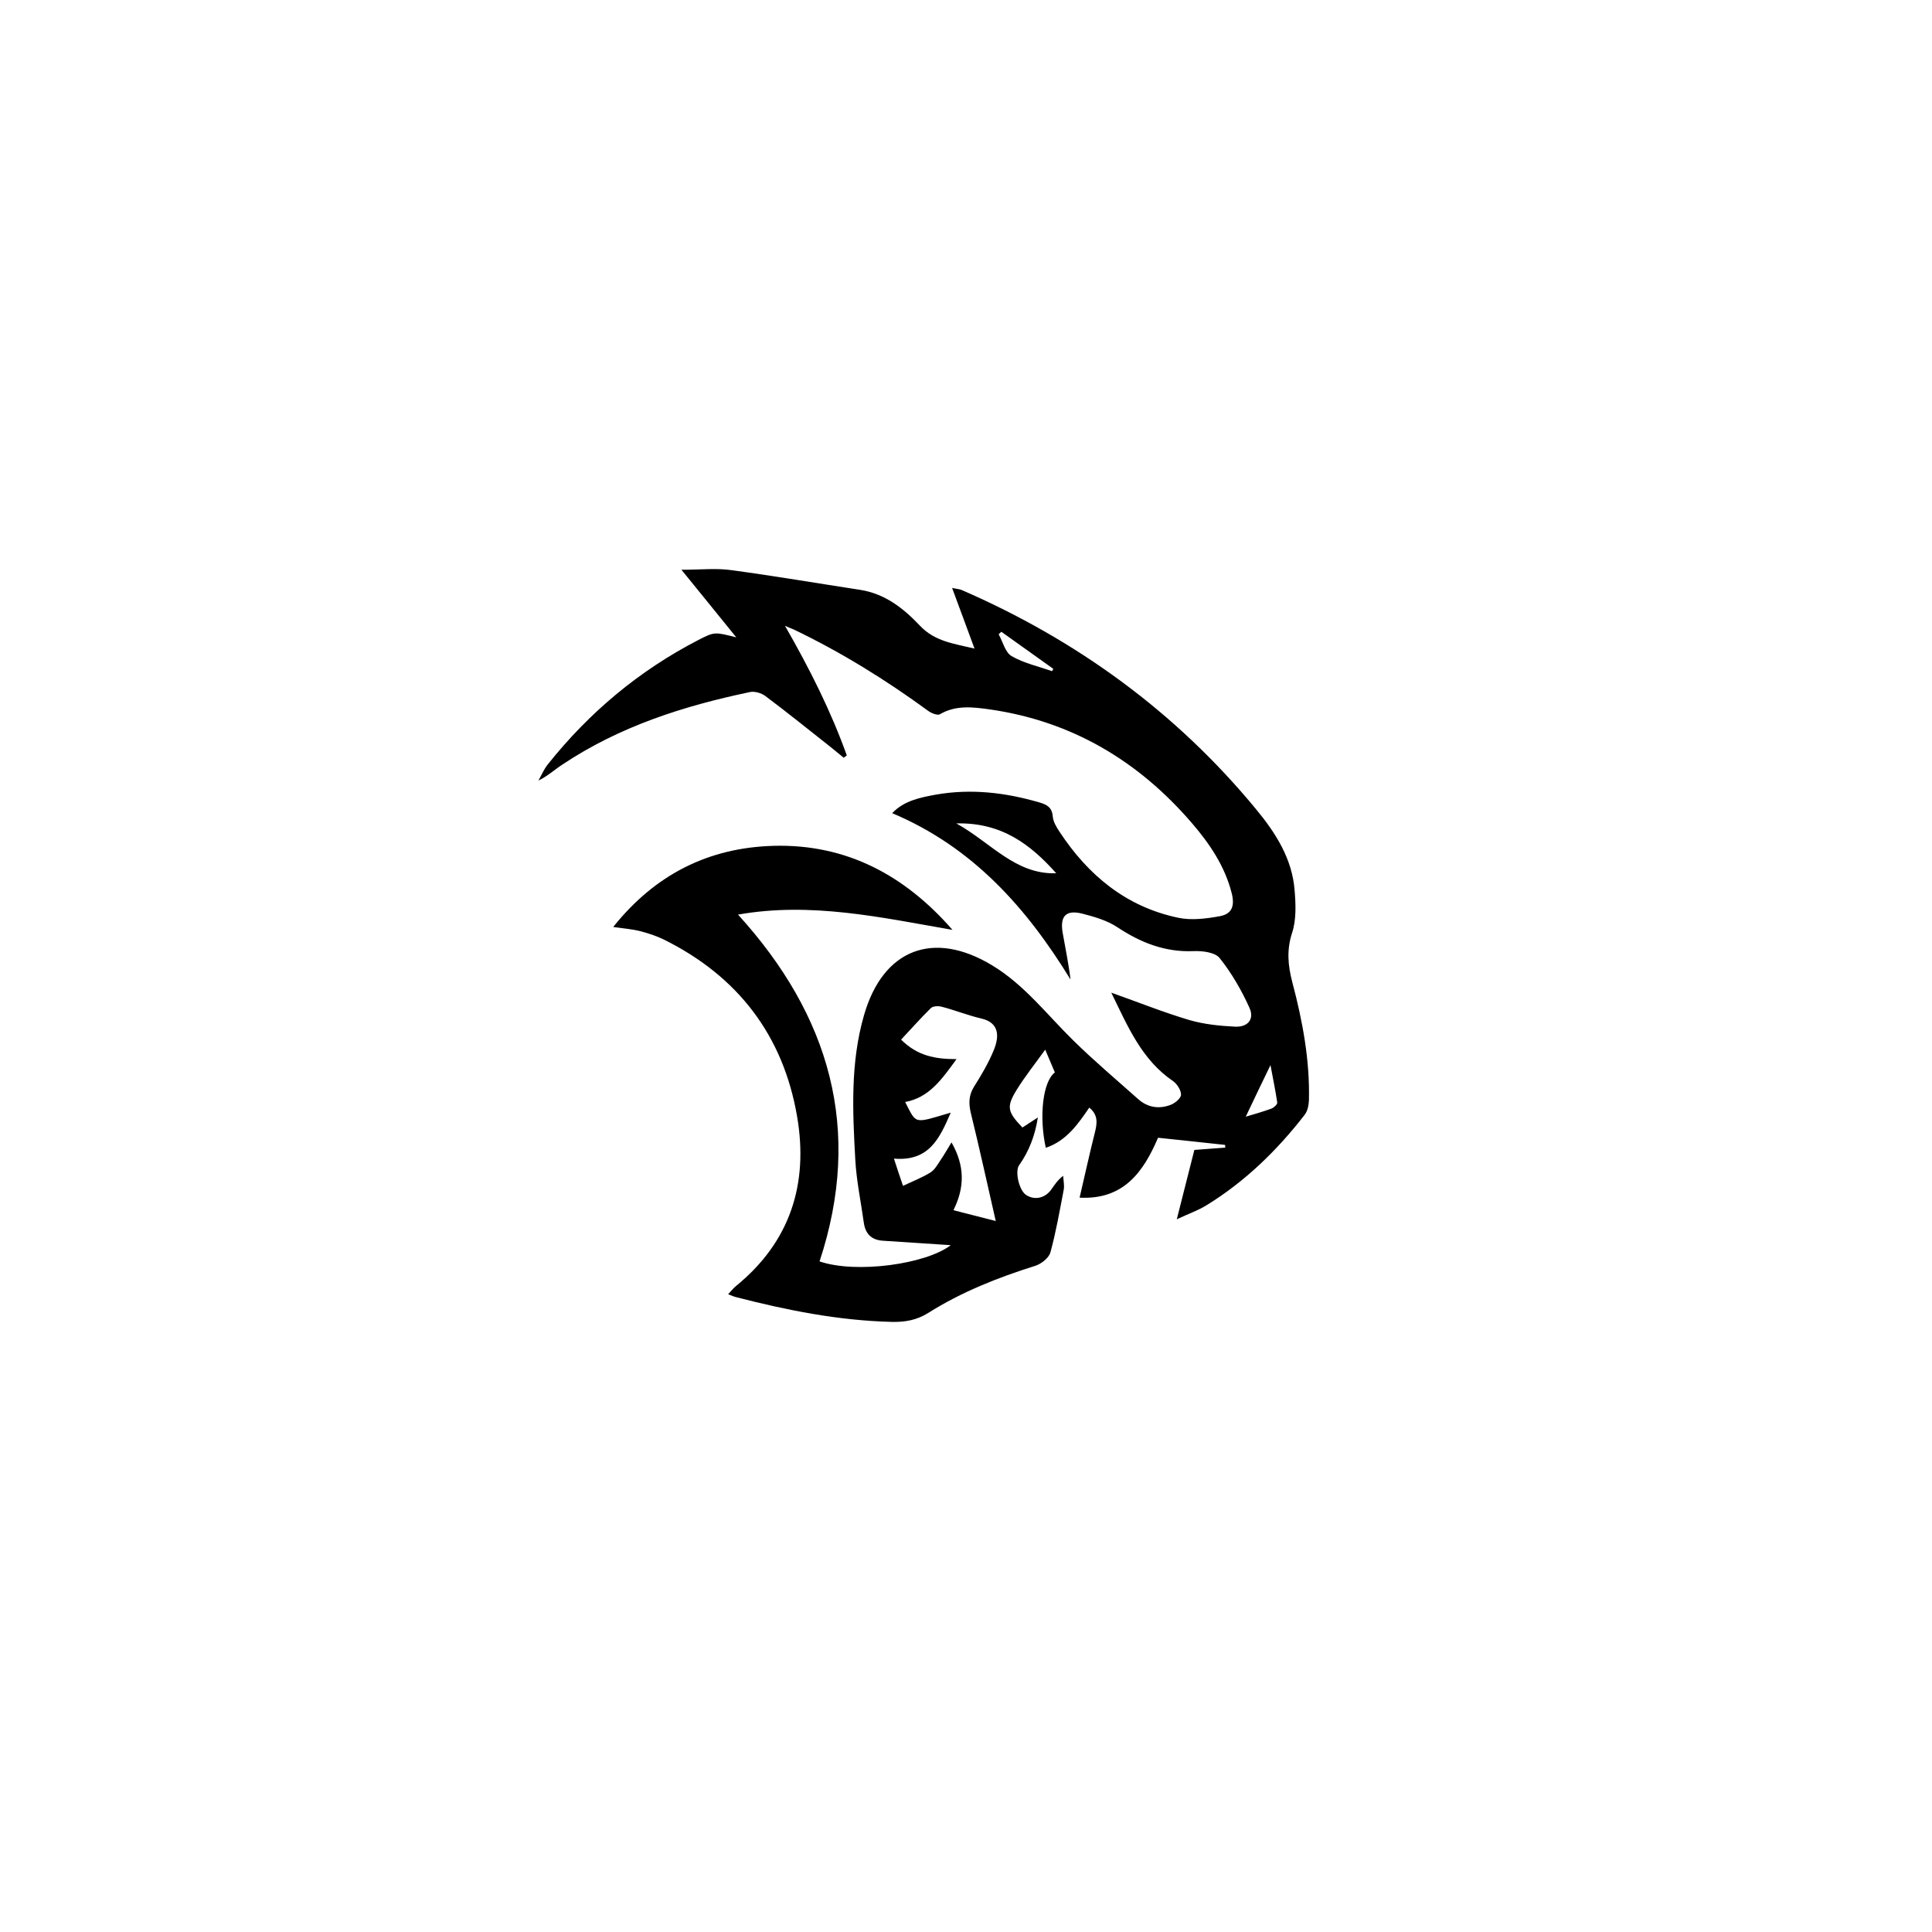 <?xml version="1.0" encoding="utf-8"?>
<!-- Generator: Adobe Illustrator 26.0.1, SVG Export Plug-In . SVG Version: 6.00 Build 0)  -->
<svg version="1.1" id="Слой_1" xmlns="http://www.w3.org/2000/svg" xmlns:xlink="http://www.w3.org/1999/xlink" x="0px" y="0px"
	 viewBox="0 0 1000 1000" style="enable-background:new 0 0 1000 1000;" xml:space="preserve">
<path d="M406.3,323.9c12.9,22.5,23.8,44.2,32,67.1c-0.5,0.4-1,0.8-1.6,1.2c-2.2-1.8-4.4-3.6-6.6-5.4c-11.3-8.9-22.4-17.9-33.9-26.5
	c-2.1-1.6-5.6-2.6-8-2.1c-34.4,7.2-67.6,17.8-97.2,37.6c-4,2.6-7.5,5.9-12.3,8.2c1.6-2.8,2.8-5.8,4.8-8.3
	c21.4-26.9,47.3-48.6,77.9-64.4c8.5-4.4,8.6-4.2,19.7-1.4c-9.1-11.2-18.1-22.4-28.4-35c10,0,18.1-0.9,25.8,0.2
	c22.3,3,44.5,6.8,66.7,10.2c12.9,2,22.6,9.7,30.9,18.5c7.7,8.2,17.4,9.3,28.3,11.9c-3.9-10.7-7.6-20.5-11.6-31.4
	c2.7,0.6,3.9,0.6,5,1.1c59.6,25.9,110.9,63.2,152.3,113.4c10.1,12.2,18.8,25.7,20,42.2c0.6,7.2,0.9,15.1-1.3,21.8
	c-2.9,8.9-2.2,16.8,0.1,25.6c5.3,20,9.1,40.3,8.6,61.1c-0.1,2.5-0.7,5.6-2.2,7.5c-14.3,18.5-30.9,34.6-50.9,46.9
	c-4.4,2.7-9.4,4.4-15.3,7.2c3.3-13,6.2-24.5,9.1-35.9c5.4-0.4,10.7-0.8,16-1.2c0-0.5-0.1-1-0.1-1.4c-11.4-1.2-22.8-2.5-34.7-3.7
	c-7.5,17.5-17.7,32.2-40.6,31c2.7-11.5,5.1-22.6,7.9-33.7c1.2-4.8,1.8-9.1-2.9-12.9c-5.8,8.5-11.8,17.2-22.5,20.8
	c-3.6-16.3-1.5-34.4,4.7-39c-1.7-4-3.5-8.2-5-11.8c-5,7-10.4,13.7-14.9,21c-5.3,8.7-4.6,11.2,3.1,19.3c2.3-1.5,4.6-3,8-5.2
	c-1.5,9.5-4.6,17.5-9.7,24.7c-2.3,3.2,0,13.1,3.6,15.4c4.4,2.9,9.9,1.7,13.1-2.9c1.7-2.4,3.2-4.8,6.1-7c0.1,2.4,0.7,4.8,0.3,7.1
	c-2.1,10.9-4,21.9-6.9,32.5c-0.8,2.9-4.7,6-7.9,7c-19.4,6.1-38.1,13.5-55.4,24.4c-5.9,3.7-12,4.8-19.1,4.6
	c-27.4-0.7-53.9-6-80.3-12.8c-1.2-0.3-2.3-0.8-4.1-1.5c1.6-1.7,2.7-3.2,4.1-4.3c28.1-22.9,37.5-52.9,31.6-87.6
	c-7.2-42.1-30.7-72.7-69-91.7c-3.9-1.9-8.2-3.3-12.5-4.4c-4-1-8.2-1.3-13.7-2.1c21.7-27.2,49.4-41.1,83.1-42
	c37.8-1,68,15.4,92.5,43.5c-36.8-6.4-73.3-14.6-111-7.9c47.5,52.2,64.7,111.3,42.2,179.5c19,6.5,55.2,1.4,67.9-8.4
	c-10.9-0.7-23-1.5-35.1-2.3c-6-0.4-9.1-3.6-9.9-9.4c-1.5-10.8-3.8-21.6-4.4-32.5c-1.4-25.1-2.6-50.2,4.5-74.8
	c9.8-34.2,35.9-44.3,66.4-25.8c16.7,10.1,28.4,25.6,42.1,39c10.7,10.5,22.1,20.1,33.3,30.1c5,4.5,11,5.4,17.1,3
	c2.2-0.9,5.2-3.4,5.2-5.2c0-2.3-2-5.5-4.1-7c-16.3-11.1-23.4-28.2-32-45.8c14.4,5.1,27.3,10.3,40.5,14.2c7.6,2.2,15.7,3,23.6,3.4
	c6.6,0.3,10.1-3.9,7.4-9.8c-4.1-9.1-9.2-17.9-15.4-25.7c-2.4-3-9-3.8-13.6-3.6c-14.8,0.6-27.3-4.4-39.4-12.4
	c-5.3-3.5-11.9-5.4-18.1-7c-8.4-2.1-11.6,1.2-10.2,9.7c1.4,8.1,3.1,16.1,4.1,24.4c-22.8-37.2-50.7-68.6-92.3-86.1
	c6.1-6.5,14.5-8.1,22.6-9.6c18.2-3.2,36.1-1.1,53.8,4.1c3.7,1.1,6.3,2.5,6.7,7.1c0.2,2.8,1.9,5.6,3.5,8
	c14.8,22.5,34.4,38.8,61.3,44.5c6.9,1.5,14.7,0.5,21.8-0.8c6.2-1.2,7.6-5.3,6.1-11.6c-3.5-14.1-11.4-25.8-20.7-36.6
	c-27.7-32.2-62.2-52.7-104.5-58.8c-8.6-1.2-17.6-2.4-25.9,2.5c-1.3,0.7-4.3-0.5-6-1.7c-22-16.1-45.1-30.4-69.7-42.2
	C409.8,325.4,408.7,325,406.3,323.9z M492.1,575.9c-5.8,13.4-11.2,25.3-29.4,23.8c1.8,5.5,3.2,9.8,4.7,14.1c4.8-2.3,9.8-4.2,14.3-7
	c2.3-1.5,3.8-4.4,5.5-6.9c1.7-2.5,3.2-5.2,5.3-8.6c6.9,12.1,6.9,23.2,1,35.1c7.4,1.9,14.4,3.7,21.9,5.6
	c-4.4-19.2-8.4-37.6-12.9-55.9c-1.2-5.1-1.1-9.2,1.7-13.7c3.8-6,7.5-12.3,10.2-18.9c3.1-7.6,2.5-14.2-6.4-16.3
	c-6.9-1.6-13.6-4.3-20.5-6.1c-1.8-0.5-4.6-0.4-5.7,0.7c-5.3,5.2-10.2,10.8-15.4,16.3c8.4,8.4,17.6,10.1,28.7,10.1
	c-7.6,10.4-14.1,19.9-26.6,22.2C474.6,582.1,472.6,581.6,492.1,575.9z M495,426.2c17.9,9.9,30.5,26.5,51.7,25.8
	C533.5,437.2,518.5,425.6,495,426.2z M644.8,578c4.6-1.4,9-2.6,13.3-4.2c1.3-0.5,3.1-2.2,3-3.1c-0.9-6.2-2.2-12.3-3.5-19.4
	C652.9,560.9,649,569.2,644.8,578z M544.5,347.4c0.2-0.4,0.5-0.8,0.7-1.2c-9-6.4-17.9-12.8-26.9-19.2c-0.5,0.4-0.9,0.9-1.4,1.3
	c2.2,3.9,3.4,9.4,6.7,11.3C530,343.3,537.5,344.9,544.5,347.4z"/>
</svg>

